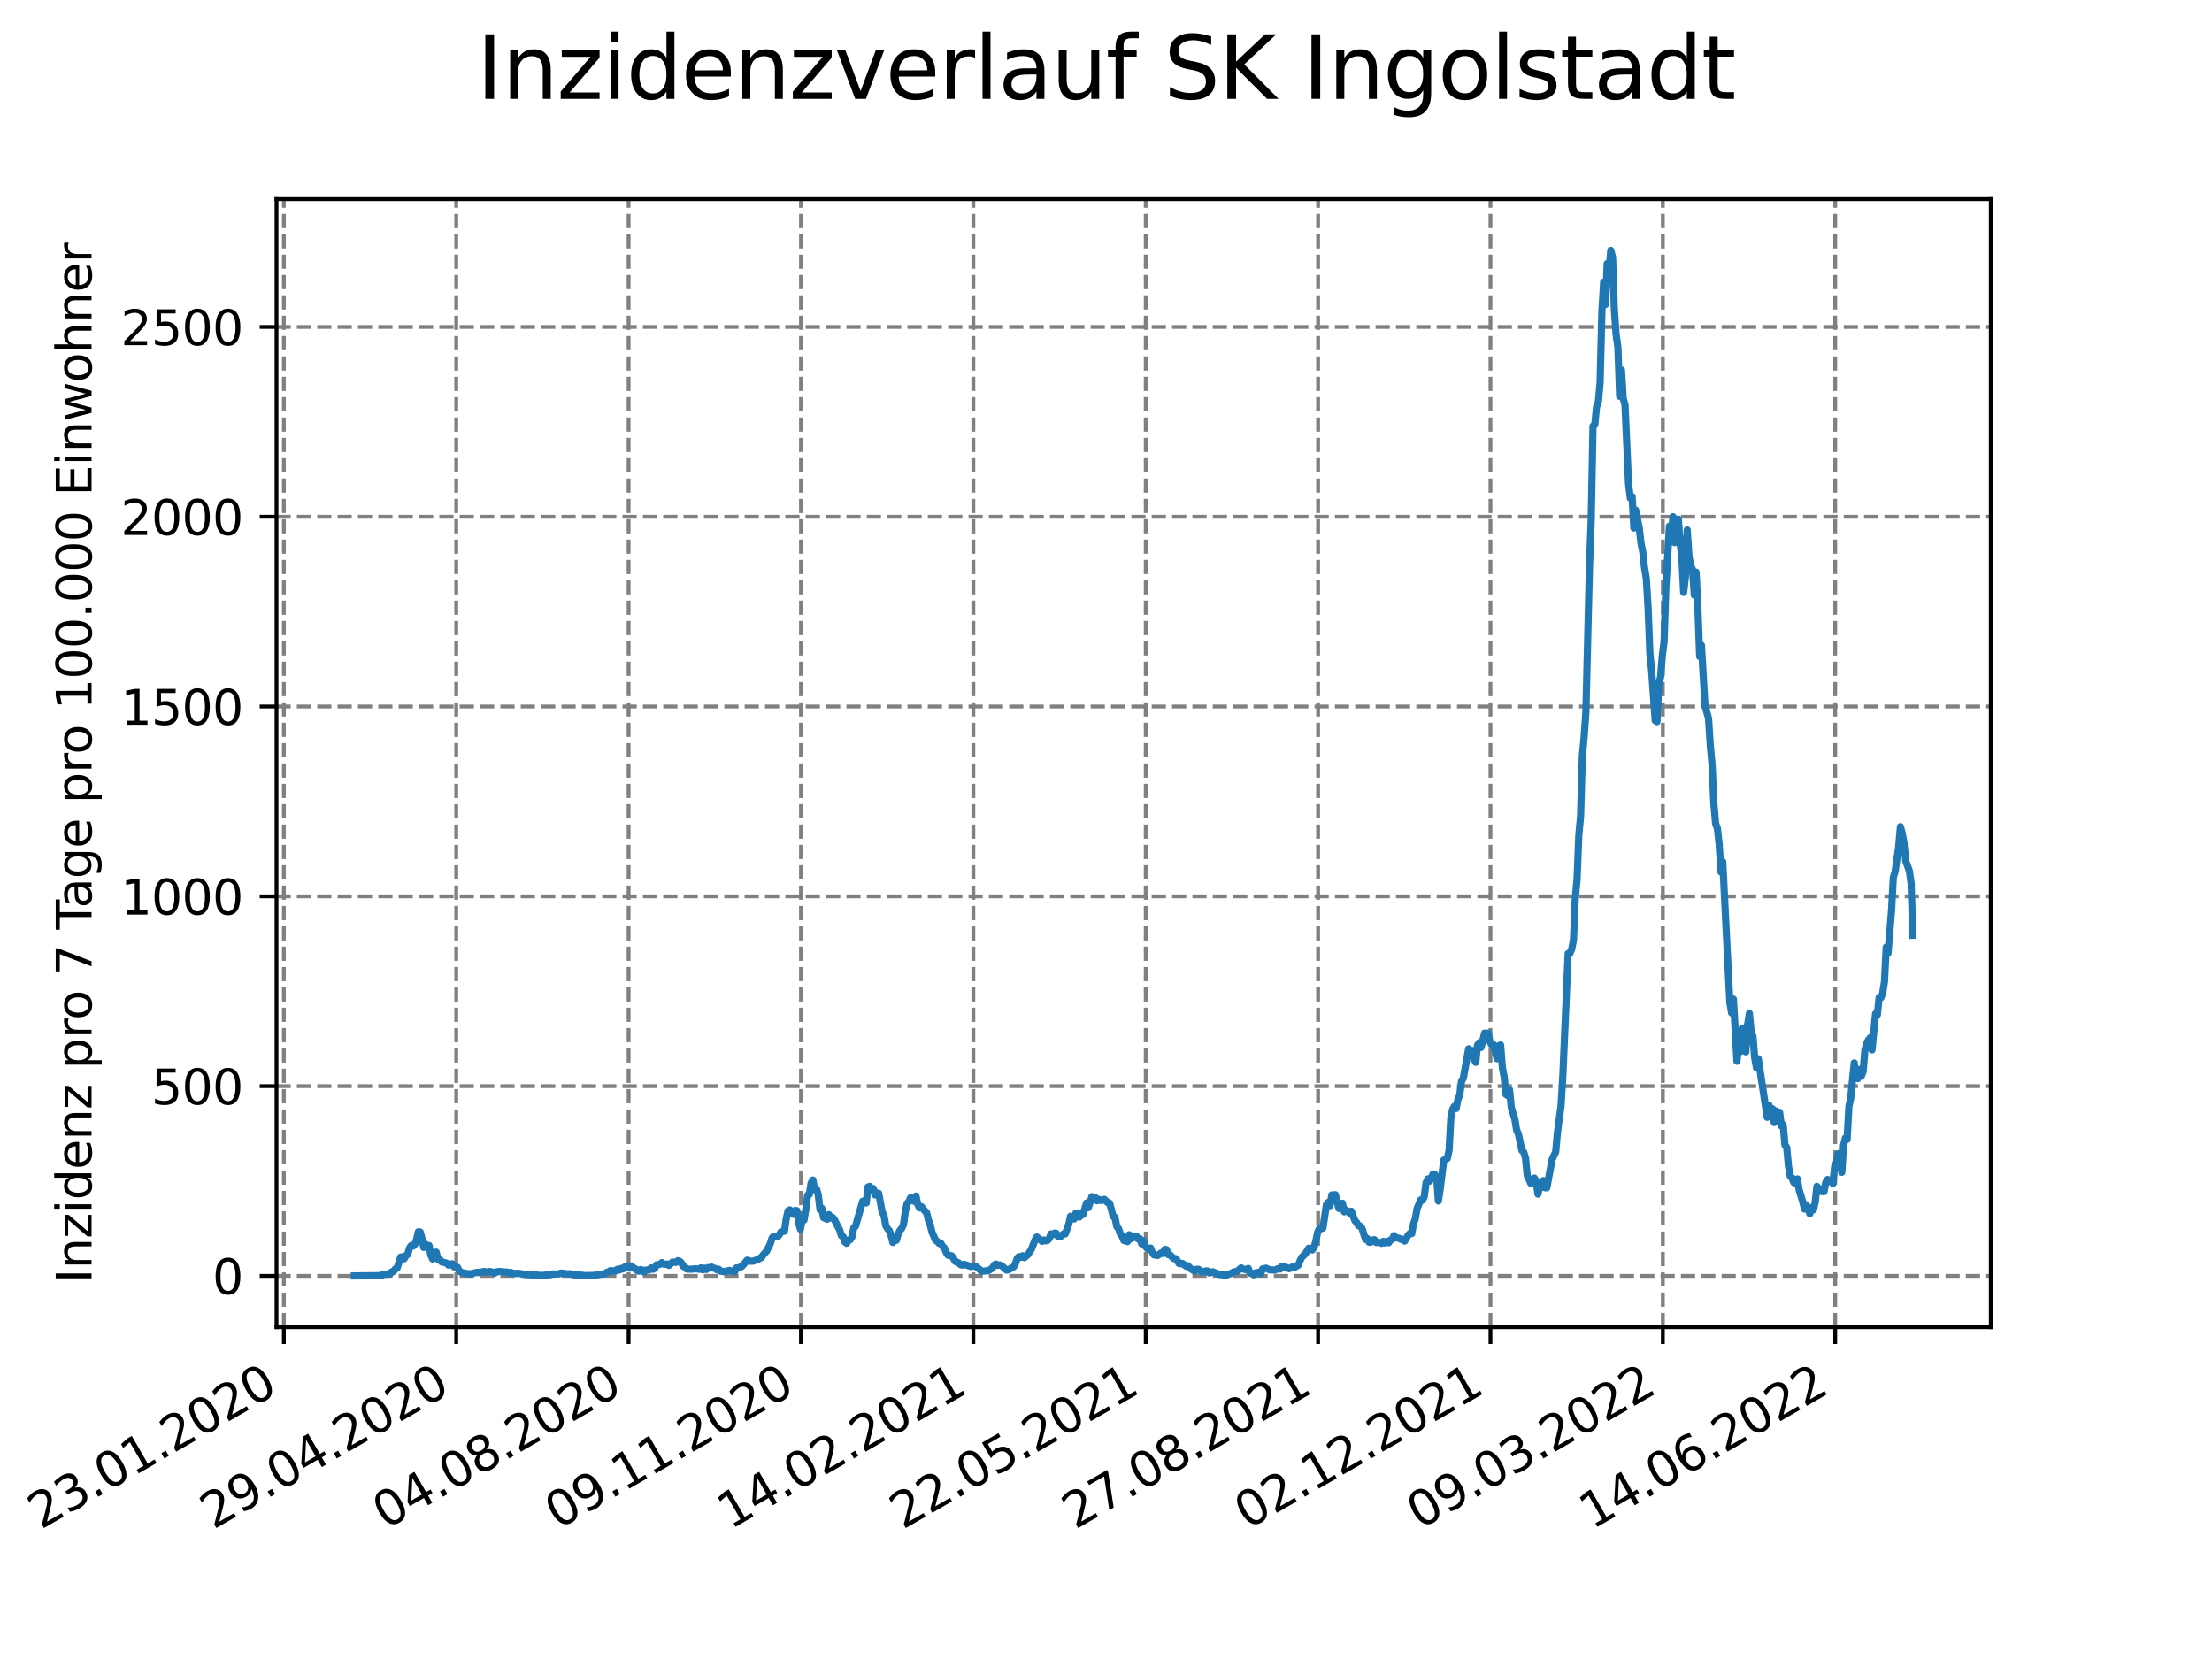 <?xml version="1.0" encoding="utf-8" standalone="no"?>
<!DOCTYPE svg PUBLIC "-//W3C//DTD SVG 1.1//EN"
  "http://www.w3.org/Graphics/SVG/1.1/DTD/svg11.dtd">
<svg xmlns:xlink="http://www.w3.org/1999/xlink" width="460.8pt" height="345.6pt" viewBox="0 0 460.8 345.6" xmlns="http://www.w3.org/2000/svg" version="1.1">
 <defs>
  <style type="text/css">*{stroke-linejoin: round; stroke-linecap: butt}</style>
 </defs>
 <g id="figure_1">
  <g id="patch_1">
   <path d="M 0 345.6 
L 460.8 345.6 
L 460.8 0 
L 0 0 
z
" style="fill: #ffffff"/>
  </g>
  <g id="axes_1">
   <g id="patch_2">
    <path d="M 57.6 276.48 
L 414.72 276.48 
L 414.72 41.472 
L 57.6 41.472 
z
" style="fill: #ffffff"/>
   </g>
   <g id="matplotlib.axis_1">
    <g id="xtick_1">
     <g id="line2d_1">
      <path d="M 59.133 276.48 
L 59.133 41.472 
" clip-path="url(#pea23ebb1ba)" style="fill: none; stroke-dasharray: 2.96,1.28; stroke-dashoffset: 0; stroke: #808080; stroke-width: 0.8"/>
     </g>
     <g id="line2d_2">
      <defs>
       <path id="mb7aafb7be6" d="M 0 0 
L 0 3.5 
" style="stroke: #000000; stroke-width: 0.8"/>
      </defs>
      <g>
       <use xlink:href="#mb7aafb7be6" x="59.133" y="276.48" style="stroke: #000000; stroke-width: 0.8"/>
      </g>
     </g>
     <g id="text_1">
      <!-- 23.01.2020 -->
      <g transform="translate(8.508 318.689)rotate(-30)scale(0.1 -0.1)">
       <defs>
        <path id="DejaVuSans-32" d="M 1228 531 
L 3431 531 
L 3431 0 
L 469 0 
L 469 531 
Q 828 903 1448 1529 
Q 2069 2156 2228 2338 
Q 2531 2678 2651 2914 
Q 2772 3150 2772 3378 
Q 2772 3750 2511 3984 
Q 2250 4219 1831 4219 
Q 1534 4219 1204 4116 
Q 875 4013 500 3803 
L 500 4441 
Q 881 4594 1212 4672 
Q 1544 4750 1819 4750 
Q 2544 4750 2975 4387 
Q 3406 4025 3406 3419 
Q 3406 3131 3298 2873 
Q 3191 2616 2906 2266 
Q 2828 2175 2409 1742 
Q 1991 1309 1228 531 
z
" transform="scale(0.016)"/>
        <path id="DejaVuSans-33" d="M 2597 2516 
Q 3050 2419 3304 2112 
Q 3559 1806 3559 1356 
Q 3559 666 3084 287 
Q 2609 -91 1734 -91 
Q 1441 -91 1130 -33 
Q 819 25 488 141 
L 488 750 
Q 750 597 1062 519 
Q 1375 441 1716 441 
Q 2309 441 2620 675 
Q 2931 909 2931 1356 
Q 2931 1769 2642 2001 
Q 2353 2234 1838 2234 
L 1294 2234 
L 1294 2753 
L 1863 2753 
Q 2328 2753 2575 2939 
Q 2822 3125 2822 3475 
Q 2822 3834 2567 4026 
Q 2313 4219 1838 4219 
Q 1578 4219 1281 4162 
Q 984 4106 628 3988 
L 628 4550 
Q 988 4650 1302 4700 
Q 1616 4750 1894 4750 
Q 2613 4750 3031 4423 
Q 3450 4097 3450 3541 
Q 3450 3153 3228 2886 
Q 3006 2619 2597 2516 
z
" transform="scale(0.016)"/>
        <path id="DejaVuSans-2e" d="M 684 794 
L 1344 794 
L 1344 0 
L 684 0 
L 684 794 
z
" transform="scale(0.016)"/>
        <path id="DejaVuSans-30" d="M 2034 4250 
Q 1547 4250 1301 3770 
Q 1056 3291 1056 2328 
Q 1056 1369 1301 889 
Q 1547 409 2034 409 
Q 2525 409 2770 889 
Q 3016 1369 3016 2328 
Q 3016 3291 2770 3770 
Q 2525 4250 2034 4250 
z
M 2034 4750 
Q 2819 4750 3233 4129 
Q 3647 3509 3647 2328 
Q 3647 1150 3233 529 
Q 2819 -91 2034 -91 
Q 1250 -91 836 529 
Q 422 1150 422 2328 
Q 422 3509 836 4129 
Q 1250 4750 2034 4750 
z
" transform="scale(0.016)"/>
        <path id="DejaVuSans-31" d="M 794 531 
L 1825 531 
L 1825 4091 
L 703 3866 
L 703 4441 
L 1819 4666 
L 2450 4666 
L 2450 531 
L 3481 531 
L 3481 0 
L 794 0 
L 794 531 
z
" transform="scale(0.016)"/>
       </defs>
       <use xlink:href="#DejaVuSans-32"/>
       <use xlink:href="#DejaVuSans-33" x="63.623"/>
       <use xlink:href="#DejaVuSans-2e" x="127.246"/>
       <use xlink:href="#DejaVuSans-30" x="159.033"/>
       <use xlink:href="#DejaVuSans-31" x="222.656"/>
       <use xlink:href="#DejaVuSans-2e" x="286.279"/>
       <use xlink:href="#DejaVuSans-32" x="318.066"/>
       <use xlink:href="#DejaVuSans-30" x="381.689"/>
       <use xlink:href="#DejaVuSans-32" x="445.312"/>
       <use xlink:href="#DejaVuSans-30" x="508.936"/>
      </g>
     </g>
    </g>
    <g id="xtick_2">
     <g id="line2d_3">
      <path d="M 95.041 276.48 
L 95.041 41.472 
" clip-path="url(#pea23ebb1ba)" style="fill: none; stroke-dasharray: 2.96,1.28; stroke-dashoffset: 0; stroke: #808080; stroke-width: 0.8"/>
     </g>
     <g id="line2d_4">
      <g>
       <use xlink:href="#mb7aafb7be6" x="95.041" y="276.48" style="stroke: #000000; stroke-width: 0.8"/>
      </g>
     </g>
     <g id="text_2">
      <!-- 29.04.2020 -->
      <g transform="translate(44.416 318.689)rotate(-30)scale(0.1 -0.1)">
       <defs>
        <path id="DejaVuSans-39" d="M 703 97 
L 703 672 
Q 941 559 1184 500 
Q 1428 441 1663 441 
Q 2288 441 2617 861 
Q 2947 1281 2994 2138 
Q 2813 1869 2534 1725 
Q 2256 1581 1919 1581 
Q 1219 1581 811 2004 
Q 403 2428 403 3163 
Q 403 3881 828 4315 
Q 1253 4750 1959 4750 
Q 2769 4750 3195 4129 
Q 3622 3509 3622 2328 
Q 3622 1225 3098 567 
Q 2575 -91 1691 -91 
Q 1453 -91 1209 -44 
Q 966 3 703 97 
z
M 1959 2075 
Q 2384 2075 2632 2365 
Q 2881 2656 2881 3163 
Q 2881 3666 2632 3958 
Q 2384 4250 1959 4250 
Q 1534 4250 1286 3958 
Q 1038 3666 1038 3163 
Q 1038 2656 1286 2365 
Q 1534 2075 1959 2075 
z
" transform="scale(0.016)"/>
        <path id="DejaVuSans-34" d="M 2419 4116 
L 825 1625 
L 2419 1625 
L 2419 4116 
z
M 2253 4666 
L 3047 4666 
L 3047 1625 
L 3713 1625 
L 3713 1100 
L 3047 1100 
L 3047 0 
L 2419 0 
L 2419 1100 
L 313 1100 
L 313 1709 
L 2253 4666 
z
" transform="scale(0.016)"/>
       </defs>
       <use xlink:href="#DejaVuSans-32"/>
       <use xlink:href="#DejaVuSans-39" x="63.623"/>
       <use xlink:href="#DejaVuSans-2e" x="127.246"/>
       <use xlink:href="#DejaVuSans-30" x="159.033"/>
       <use xlink:href="#DejaVuSans-34" x="222.656"/>
       <use xlink:href="#DejaVuSans-2e" x="286.279"/>
       <use xlink:href="#DejaVuSans-32" x="318.066"/>
       <use xlink:href="#DejaVuSans-30" x="381.689"/>
       <use xlink:href="#DejaVuSans-32" x="445.312"/>
       <use xlink:href="#DejaVuSans-30" x="508.936"/>
      </g>
     </g>
    </g>
    <g id="xtick_3">
     <g id="line2d_5">
      <path d="M 130.95 276.48 
L 130.95 41.472 
" clip-path="url(#pea23ebb1ba)" style="fill: none; stroke-dasharray: 2.96,1.28; stroke-dashoffset: 0; stroke: #808080; stroke-width: 0.8"/>
     </g>
     <g id="line2d_6">
      <g>
       <use xlink:href="#mb7aafb7be6" x="130.95" y="276.48" style="stroke: #000000; stroke-width: 0.8"/>
      </g>
     </g>
     <g id="text_3">
      <!-- 04.08.2020 -->
      <g transform="translate(80.324 318.689)rotate(-30)scale(0.1 -0.1)">
       <defs>
        <path id="DejaVuSans-38" d="M 2034 2216 
Q 1584 2216 1326 1975 
Q 1069 1734 1069 1313 
Q 1069 891 1326 650 
Q 1584 409 2034 409 
Q 2484 409 2743 651 
Q 3003 894 3003 1313 
Q 3003 1734 2745 1975 
Q 2488 2216 2034 2216 
z
M 1403 2484 
Q 997 2584 770 2862 
Q 544 3141 544 3541 
Q 544 4100 942 4425 
Q 1341 4750 2034 4750 
Q 2731 4750 3128 4425 
Q 3525 4100 3525 3541 
Q 3525 3141 3298 2862 
Q 3072 2584 2669 2484 
Q 3125 2378 3379 2068 
Q 3634 1759 3634 1313 
Q 3634 634 3220 271 
Q 2806 -91 2034 -91 
Q 1263 -91 848 271 
Q 434 634 434 1313 
Q 434 1759 690 2068 
Q 947 2378 1403 2484 
z
M 1172 3481 
Q 1172 3119 1398 2916 
Q 1625 2713 2034 2713 
Q 2441 2713 2670 2916 
Q 2900 3119 2900 3481 
Q 2900 3844 2670 4047 
Q 2441 4250 2034 4250 
Q 1625 4250 1398 4047 
Q 1172 3844 1172 3481 
z
" transform="scale(0.016)"/>
       </defs>
       <use xlink:href="#DejaVuSans-30"/>
       <use xlink:href="#DejaVuSans-34" x="63.623"/>
       <use xlink:href="#DejaVuSans-2e" x="127.246"/>
       <use xlink:href="#DejaVuSans-30" x="159.033"/>
       <use xlink:href="#DejaVuSans-38" x="222.656"/>
       <use xlink:href="#DejaVuSans-2e" x="286.279"/>
       <use xlink:href="#DejaVuSans-32" x="318.066"/>
       <use xlink:href="#DejaVuSans-30" x="381.689"/>
       <use xlink:href="#DejaVuSans-32" x="445.312"/>
       <use xlink:href="#DejaVuSans-30" x="508.936"/>
      </g>
     </g>
    </g>
    <g id="xtick_4">
     <g id="line2d_7">
      <path d="M 166.858 276.48 
L 166.858 41.472 
" clip-path="url(#pea23ebb1ba)" style="fill: none; stroke-dasharray: 2.96,1.28; stroke-dashoffset: 0; stroke: #808080; stroke-width: 0.8"/>
     </g>
     <g id="line2d_8">
      <g>
       <use xlink:href="#mb7aafb7be6" x="166.858" y="276.48" style="stroke: #000000; stroke-width: 0.8"/>
      </g>
     </g>
     <g id="text_4">
      <!-- 09.11.2020 -->
      <g transform="translate(116.233 318.689)rotate(-30)scale(0.1 -0.1)">
       <use xlink:href="#DejaVuSans-30"/>
       <use xlink:href="#DejaVuSans-39" x="63.623"/>
       <use xlink:href="#DejaVuSans-2e" x="127.246"/>
       <use xlink:href="#DejaVuSans-31" x="159.033"/>
       <use xlink:href="#DejaVuSans-31" x="222.656"/>
       <use xlink:href="#DejaVuSans-2e" x="286.279"/>
       <use xlink:href="#DejaVuSans-32" x="318.066"/>
       <use xlink:href="#DejaVuSans-30" x="381.689"/>
       <use xlink:href="#DejaVuSans-32" x="445.312"/>
       <use xlink:href="#DejaVuSans-30" x="508.936"/>
      </g>
     </g>
    </g>
    <g id="xtick_5">
     <g id="line2d_9">
      <path d="M 202.766 276.48 
L 202.766 41.472 
" clip-path="url(#pea23ebb1ba)" style="fill: none; stroke-dasharray: 2.96,1.28; stroke-dashoffset: 0; stroke: #808080; stroke-width: 0.8"/>
     </g>
     <g id="line2d_10">
      <g>
       <use xlink:href="#mb7aafb7be6" x="202.766" y="276.48" style="stroke: #000000; stroke-width: 0.8"/>
      </g>
     </g>
     <g id="text_5">
      <!-- 14.02.2021 -->
      <g transform="translate(152.141 318.689)rotate(-30)scale(0.1 -0.1)">
       <use xlink:href="#DejaVuSans-31"/>
       <use xlink:href="#DejaVuSans-34" x="63.623"/>
       <use xlink:href="#DejaVuSans-2e" x="127.246"/>
       <use xlink:href="#DejaVuSans-30" x="159.033"/>
       <use xlink:href="#DejaVuSans-32" x="222.656"/>
       <use xlink:href="#DejaVuSans-2e" x="286.279"/>
       <use xlink:href="#DejaVuSans-32" x="318.066"/>
       <use xlink:href="#DejaVuSans-30" x="381.689"/>
       <use xlink:href="#DejaVuSans-32" x="445.312"/>
       <use xlink:href="#DejaVuSans-31" x="508.936"/>
      </g>
     </g>
    </g>
    <g id="xtick_6">
     <g id="line2d_11">
      <path d="M 238.674 276.48 
L 238.674 41.472 
" clip-path="url(#pea23ebb1ba)" style="fill: none; stroke-dasharray: 2.96,1.28; stroke-dashoffset: 0; stroke: #808080; stroke-width: 0.8"/>
     </g>
     <g id="line2d_12">
      <g>
       <use xlink:href="#mb7aafb7be6" x="238.674" y="276.48" style="stroke: #000000; stroke-width: 0.8"/>
      </g>
     </g>
     <g id="text_6">
      <!-- 22.05.2021 -->
      <g transform="translate(188.049 318.689)rotate(-30)scale(0.1 -0.1)">
       <defs>
        <path id="DejaVuSans-35" d="M 691 4666 
L 3169 4666 
L 3169 4134 
L 1269 4134 
L 1269 2991 
Q 1406 3038 1543 3061 
Q 1681 3084 1819 3084 
Q 2600 3084 3056 2656 
Q 3513 2228 3513 1497 
Q 3513 744 3044 326 
Q 2575 -91 1722 -91 
Q 1428 -91 1123 -41 
Q 819 9 494 109 
L 494 744 
Q 775 591 1075 516 
Q 1375 441 1709 441 
Q 2250 441 2565 725 
Q 2881 1009 2881 1497 
Q 2881 1984 2565 2268 
Q 2250 2553 1709 2553 
Q 1456 2553 1204 2497 
Q 953 2441 691 2322 
L 691 4666 
z
" transform="scale(0.016)"/>
       </defs>
       <use xlink:href="#DejaVuSans-32"/>
       <use xlink:href="#DejaVuSans-32" x="63.623"/>
       <use xlink:href="#DejaVuSans-2e" x="127.246"/>
       <use xlink:href="#DejaVuSans-30" x="159.033"/>
       <use xlink:href="#DejaVuSans-35" x="222.656"/>
       <use xlink:href="#DejaVuSans-2e" x="286.279"/>
       <use xlink:href="#DejaVuSans-32" x="318.066"/>
       <use xlink:href="#DejaVuSans-30" x="381.689"/>
       <use xlink:href="#DejaVuSans-32" x="445.312"/>
       <use xlink:href="#DejaVuSans-31" x="508.936"/>
      </g>
     </g>
    </g>
    <g id="xtick_7">
     <g id="line2d_13">
      <path d="M 274.582 276.48 
L 274.582 41.472 
" clip-path="url(#pea23ebb1ba)" style="fill: none; stroke-dasharray: 2.96,1.28; stroke-dashoffset: 0; stroke: #808080; stroke-width: 0.8"/>
     </g>
     <g id="line2d_14">
      <g>
       <use xlink:href="#mb7aafb7be6" x="274.582" y="276.48" style="stroke: #000000; stroke-width: 0.8"/>
      </g>
     </g>
     <g id="text_7">
      <!-- 27.08.2021 -->
      <g transform="translate(223.957 318.689)rotate(-30)scale(0.1 -0.1)">
       <defs>
        <path id="DejaVuSans-37" d="M 525 4666 
L 3525 4666 
L 3525 4397 
L 1831 0 
L 1172 0 
L 2766 4134 
L 525 4134 
L 525 4666 
z
" transform="scale(0.016)"/>
       </defs>
       <use xlink:href="#DejaVuSans-32"/>
       <use xlink:href="#DejaVuSans-37" x="63.623"/>
       <use xlink:href="#DejaVuSans-2e" x="127.246"/>
       <use xlink:href="#DejaVuSans-30" x="159.033"/>
       <use xlink:href="#DejaVuSans-38" x="222.656"/>
       <use xlink:href="#DejaVuSans-2e" x="286.279"/>
       <use xlink:href="#DejaVuSans-32" x="318.066"/>
       <use xlink:href="#DejaVuSans-30" x="381.689"/>
       <use xlink:href="#DejaVuSans-32" x="445.312"/>
       <use xlink:href="#DejaVuSans-31" x="508.936"/>
      </g>
     </g>
    </g>
    <g id="xtick_8">
     <g id="line2d_15">
      <path d="M 310.491 276.48 
L 310.491 41.472 
" clip-path="url(#pea23ebb1ba)" style="fill: none; stroke-dasharray: 2.96,1.28; stroke-dashoffset: 0; stroke: #808080; stroke-width: 0.8"/>
     </g>
     <g id="line2d_16">
      <g>
       <use xlink:href="#mb7aafb7be6" x="310.491" y="276.48" style="stroke: #000000; stroke-width: 0.8"/>
      </g>
     </g>
     <g id="text_8">
      <!-- 02.12.2021 -->
      <g transform="translate(259.865 318.689)rotate(-30)scale(0.1 -0.1)">
       <use xlink:href="#DejaVuSans-30"/>
       <use xlink:href="#DejaVuSans-32" x="63.623"/>
       <use xlink:href="#DejaVuSans-2e" x="127.246"/>
       <use xlink:href="#DejaVuSans-31" x="159.033"/>
       <use xlink:href="#DejaVuSans-32" x="222.656"/>
       <use xlink:href="#DejaVuSans-2e" x="286.279"/>
       <use xlink:href="#DejaVuSans-32" x="318.066"/>
       <use xlink:href="#DejaVuSans-30" x="381.689"/>
       <use xlink:href="#DejaVuSans-32" x="445.312"/>
       <use xlink:href="#DejaVuSans-31" x="508.936"/>
      </g>
     </g>
    </g>
    <g id="xtick_9">
     <g id="line2d_17">
      <path d="M 346.399 276.48 
L 346.399 41.472 
" clip-path="url(#pea23ebb1ba)" style="fill: none; stroke-dasharray: 2.96,1.28; stroke-dashoffset: 0; stroke: #808080; stroke-width: 0.8"/>
     </g>
     <g id="line2d_18">
      <g>
       <use xlink:href="#mb7aafb7be6" x="346.399" y="276.48" style="stroke: #000000; stroke-width: 0.8"/>
      </g>
     </g>
     <g id="text_9">
      <!-- 09.03.2022 -->
      <g transform="translate(295.774 318.689)rotate(-30)scale(0.1 -0.1)">
       <use xlink:href="#DejaVuSans-30"/>
       <use xlink:href="#DejaVuSans-39" x="63.623"/>
       <use xlink:href="#DejaVuSans-2e" x="127.246"/>
       <use xlink:href="#DejaVuSans-30" x="159.033"/>
       <use xlink:href="#DejaVuSans-33" x="222.656"/>
       <use xlink:href="#DejaVuSans-2e" x="286.279"/>
       <use xlink:href="#DejaVuSans-32" x="318.066"/>
       <use xlink:href="#DejaVuSans-30" x="381.689"/>
       <use xlink:href="#DejaVuSans-32" x="445.312"/>
       <use xlink:href="#DejaVuSans-32" x="508.936"/>
      </g>
     </g>
    </g>
    <g id="xtick_10">
     <g id="line2d_19">
      <path d="M 382.307 276.48 
L 382.307 41.472 
" clip-path="url(#pea23ebb1ba)" style="fill: none; stroke-dasharray: 2.96,1.28; stroke-dashoffset: 0; stroke: #808080; stroke-width: 0.8"/>
     </g>
     <g id="line2d_20">
      <g>
       <use xlink:href="#mb7aafb7be6" x="382.307" y="276.48" style="stroke: #000000; stroke-width: 0.8"/>
      </g>
     </g>
     <g id="text_10">
      <!-- 14.06.2022 -->
      <g transform="translate(331.682 318.689)rotate(-30)scale(0.1 -0.1)">
       <defs>
        <path id="DejaVuSans-36" d="M 2113 2584 
Q 1688 2584 1439 2293 
Q 1191 2003 1191 1497 
Q 1191 994 1439 701 
Q 1688 409 2113 409 
Q 2538 409 2786 701 
Q 3034 994 3034 1497 
Q 3034 2003 2786 2293 
Q 2538 2584 2113 2584 
z
M 3366 4563 
L 3366 3988 
Q 3128 4100 2886 4159 
Q 2644 4219 2406 4219 
Q 1781 4219 1451 3797 
Q 1122 3375 1075 2522 
Q 1259 2794 1537 2939 
Q 1816 3084 2150 3084 
Q 2853 3084 3261 2657 
Q 3669 2231 3669 1497 
Q 3669 778 3244 343 
Q 2819 -91 2113 -91 
Q 1303 -91 875 529 
Q 447 1150 447 2328 
Q 447 3434 972 4092 
Q 1497 4750 2381 4750 
Q 2619 4750 2861 4703 
Q 3103 4656 3366 4563 
z
" transform="scale(0.016)"/>
       </defs>
       <use xlink:href="#DejaVuSans-31"/>
       <use xlink:href="#DejaVuSans-34" x="63.623"/>
       <use xlink:href="#DejaVuSans-2e" x="127.246"/>
       <use xlink:href="#DejaVuSans-30" x="159.033"/>
       <use xlink:href="#DejaVuSans-36" x="222.656"/>
       <use xlink:href="#DejaVuSans-2e" x="286.279"/>
       <use xlink:href="#DejaVuSans-32" x="318.066"/>
       <use xlink:href="#DejaVuSans-30" x="381.689"/>
       <use xlink:href="#DejaVuSans-32" x="445.312"/>
       <use xlink:href="#DejaVuSans-32" x="508.936"/>
      </g>
     </g>
    </g>
   </g>
   <g id="matplotlib.axis_2">
    <g id="ytick_1">
     <g id="line2d_21">
      <path d="M 57.6 265.798 
L 414.72 265.798 
" clip-path="url(#pea23ebb1ba)" style="fill: none; stroke-dasharray: 2.96,1.28; stroke-dashoffset: 0; stroke: #808080; stroke-width: 0.8"/>
     </g>
     <g id="line2d_22">
      <defs>
       <path id="m5eadfbd9ec" d="M 0 0 
L -3.5 0 
" style="stroke: #000000; stroke-width: 0.8"/>
      </defs>
      <g>
       <use xlink:href="#m5eadfbd9ec" x="57.6" y="265.798" style="stroke: #000000; stroke-width: 0.8"/>
      </g>
     </g>
     <g id="text_11">
      <!-- 0 -->
      <g transform="translate(44.237 269.597)scale(0.1 -0.1)">
       <use xlink:href="#DejaVuSans-30"/>
      </g>
     </g>
    </g>
    <g id="ytick_2">
     <g id="line2d_23">
      <path d="M 57.6 226.26 
L 414.72 226.26 
" clip-path="url(#pea23ebb1ba)" style="fill: none; stroke-dasharray: 2.96,1.28; stroke-dashoffset: 0; stroke: #808080; stroke-width: 0.8"/>
     </g>
     <g id="line2d_24">
      <g>
       <use xlink:href="#m5eadfbd9ec" x="57.6" y="226.26" style="stroke: #000000; stroke-width: 0.8"/>
      </g>
     </g>
     <g id="text_12">
      <!-- 500 -->
      <g transform="translate(31.512 230.059)scale(0.1 -0.1)">
       <use xlink:href="#DejaVuSans-35"/>
       <use xlink:href="#DejaVuSans-30" x="63.623"/>
       <use xlink:href="#DejaVuSans-30" x="127.246"/>
      </g>
     </g>
    </g>
    <g id="ytick_3">
     <g id="line2d_25">
      <path d="M 57.6 186.722 
L 414.72 186.722 
" clip-path="url(#pea23ebb1ba)" style="fill: none; stroke-dasharray: 2.96,1.28; stroke-dashoffset: 0; stroke: #808080; stroke-width: 0.8"/>
     </g>
     <g id="line2d_26">
      <g>
       <use xlink:href="#m5eadfbd9ec" x="57.6" y="186.722" style="stroke: #000000; stroke-width: 0.8"/>
      </g>
     </g>
     <g id="text_13">
      <!-- 1000 -->
      <g transform="translate(25.15 190.521)scale(0.1 -0.1)">
       <use xlink:href="#DejaVuSans-31"/>
       <use xlink:href="#DejaVuSans-30" x="63.623"/>
       <use xlink:href="#DejaVuSans-30" x="127.246"/>
       <use xlink:href="#DejaVuSans-30" x="190.869"/>
      </g>
     </g>
    </g>
    <g id="ytick_4">
     <g id="line2d_27">
      <path d="M 57.6 147.184 
L 414.72 147.184 
" clip-path="url(#pea23ebb1ba)" style="fill: none; stroke-dasharray: 2.96,1.28; stroke-dashoffset: 0; stroke: #808080; stroke-width: 0.8"/>
     </g>
     <g id="line2d_28">
      <g>
       <use xlink:href="#m5eadfbd9ec" x="57.6" y="147.184" style="stroke: #000000; stroke-width: 0.8"/>
      </g>
     </g>
     <g id="text_14">
      <!-- 1500 -->
      <g transform="translate(25.15 150.983)scale(0.1 -0.1)">
       <use xlink:href="#DejaVuSans-31"/>
       <use xlink:href="#DejaVuSans-35" x="63.623"/>
       <use xlink:href="#DejaVuSans-30" x="127.246"/>
       <use xlink:href="#DejaVuSans-30" x="190.869"/>
      </g>
     </g>
    </g>
    <g id="ytick_5">
     <g id="line2d_29">
      <path d="M 57.6 107.646 
L 414.72 107.646 
" clip-path="url(#pea23ebb1ba)" style="fill: none; stroke-dasharray: 2.96,1.28; stroke-dashoffset: 0; stroke: #808080; stroke-width: 0.8"/>
     </g>
     <g id="line2d_30">
      <g>
       <use xlink:href="#m5eadfbd9ec" x="57.6" y="107.646" style="stroke: #000000; stroke-width: 0.8"/>
      </g>
     </g>
     <g id="text_15">
      <!-- 2000 -->
      <g transform="translate(25.15 111.445)scale(0.1 -0.1)">
       <use xlink:href="#DejaVuSans-32"/>
       <use xlink:href="#DejaVuSans-30" x="63.623"/>
       <use xlink:href="#DejaVuSans-30" x="127.246"/>
       <use xlink:href="#DejaVuSans-30" x="190.869"/>
      </g>
     </g>
    </g>
    <g id="ytick_6">
     <g id="line2d_31">
      <path d="M 57.6 68.108 
L 414.72 68.108 
" clip-path="url(#pea23ebb1ba)" style="fill: none; stroke-dasharray: 2.96,1.28; stroke-dashoffset: 0; stroke: #808080; stroke-width: 0.8"/>
     </g>
     <g id="line2d_32">
      <g>
       <use xlink:href="#m5eadfbd9ec" x="57.6" y="68.108" style="stroke: #000000; stroke-width: 0.8"/>
      </g>
     </g>
     <g id="text_16">
      <!-- 2500 -->
      <g transform="translate(25.15 71.908)scale(0.1 -0.1)">
       <use xlink:href="#DejaVuSans-32"/>
       <use xlink:href="#DejaVuSans-35" x="63.623"/>
       <use xlink:href="#DejaVuSans-30" x="127.246"/>
       <use xlink:href="#DejaVuSans-30" x="190.869"/>
      </g>
     </g>
    </g>
    <g id="text_17">
     <!-- Inzidenz pro 7 Tage pro 100.000 Einwohner -->
     <g transform="translate(19.07 267.301)rotate(-90)scale(0.1 -0.1)">
      <defs>
       <path id="DejaVuSans-49" d="M 628 4666 
L 1259 4666 
L 1259 0 
L 628 0 
L 628 4666 
z
" transform="scale(0.016)"/>
       <path id="DejaVuSans-6e" d="M 3513 2113 
L 3513 0 
L 2938 0 
L 2938 2094 
Q 2938 2591 2744 2837 
Q 2550 3084 2163 3084 
Q 1697 3084 1428 2787 
Q 1159 2491 1159 1978 
L 1159 0 
L 581 0 
L 581 3500 
L 1159 3500 
L 1159 2956 
Q 1366 3272 1645 3428 
Q 1925 3584 2291 3584 
Q 2894 3584 3203 3211 
Q 3513 2838 3513 2113 
z
" transform="scale(0.016)"/>
       <path id="DejaVuSans-7a" d="M 353 3500 
L 3084 3500 
L 3084 2975 
L 922 459 
L 3084 459 
L 3084 0 
L 275 0 
L 275 525 
L 2438 3041 
L 353 3041 
L 353 3500 
z
" transform="scale(0.016)"/>
       <path id="DejaVuSans-69" d="M 603 3500 
L 1178 3500 
L 1178 0 
L 603 0 
L 603 3500 
z
M 603 4863 
L 1178 4863 
L 1178 4134 
L 603 4134 
L 603 4863 
z
" transform="scale(0.016)"/>
       <path id="DejaVuSans-64" d="M 2906 2969 
L 2906 4863 
L 3481 4863 
L 3481 0 
L 2906 0 
L 2906 525 
Q 2725 213 2448 61 
Q 2172 -91 1784 -91 
Q 1150 -91 751 415 
Q 353 922 353 1747 
Q 353 2572 751 3078 
Q 1150 3584 1784 3584 
Q 2172 3584 2448 3432 
Q 2725 3281 2906 2969 
z
M 947 1747 
Q 947 1113 1208 752 
Q 1469 391 1925 391 
Q 2381 391 2643 752 
Q 2906 1113 2906 1747 
Q 2906 2381 2643 2742 
Q 2381 3103 1925 3103 
Q 1469 3103 1208 2742 
Q 947 2381 947 1747 
z
" transform="scale(0.016)"/>
       <path id="DejaVuSans-65" d="M 3597 1894 
L 3597 1613 
L 953 1613 
Q 991 1019 1311 708 
Q 1631 397 2203 397 
Q 2534 397 2845 478 
Q 3156 559 3463 722 
L 3463 178 
Q 3153 47 2828 -22 
Q 2503 -91 2169 -91 
Q 1331 -91 842 396 
Q 353 884 353 1716 
Q 353 2575 817 3079 
Q 1281 3584 2069 3584 
Q 2775 3584 3186 3129 
Q 3597 2675 3597 1894 
z
M 3022 2063 
Q 3016 2534 2758 2815 
Q 2500 3097 2075 3097 
Q 1594 3097 1305 2825 
Q 1016 2553 972 2059 
L 3022 2063 
z
" transform="scale(0.016)"/>
       <path id="DejaVuSans-20" transform="scale(0.016)"/>
       <path id="DejaVuSans-70" d="M 1159 525 
L 1159 -1331 
L 581 -1331 
L 581 3500 
L 1159 3500 
L 1159 2969 
Q 1341 3281 1617 3432 
Q 1894 3584 2278 3584 
Q 2916 3584 3314 3078 
Q 3713 2572 3713 1747 
Q 3713 922 3314 415 
Q 2916 -91 2278 -91 
Q 1894 -91 1617 61 
Q 1341 213 1159 525 
z
M 3116 1747 
Q 3116 2381 2855 2742 
Q 2594 3103 2138 3103 
Q 1681 3103 1420 2742 
Q 1159 2381 1159 1747 
Q 1159 1113 1420 752 
Q 1681 391 2138 391 
Q 2594 391 2855 752 
Q 3116 1113 3116 1747 
z
" transform="scale(0.016)"/>
       <path id="DejaVuSans-72" d="M 2631 2963 
Q 2534 3019 2420 3045 
Q 2306 3072 2169 3072 
Q 1681 3072 1420 2755 
Q 1159 2438 1159 1844 
L 1159 0 
L 581 0 
L 581 3500 
L 1159 3500 
L 1159 2956 
Q 1341 3275 1631 3429 
Q 1922 3584 2338 3584 
Q 2397 3584 2469 3576 
Q 2541 3569 2628 3553 
L 2631 2963 
z
" transform="scale(0.016)"/>
       <path id="DejaVuSans-6f" d="M 1959 3097 
Q 1497 3097 1228 2736 
Q 959 2375 959 1747 
Q 959 1119 1226 758 
Q 1494 397 1959 397 
Q 2419 397 2687 759 
Q 2956 1122 2956 1747 
Q 2956 2369 2687 2733 
Q 2419 3097 1959 3097 
z
M 1959 3584 
Q 2709 3584 3137 3096 
Q 3566 2609 3566 1747 
Q 3566 888 3137 398 
Q 2709 -91 1959 -91 
Q 1206 -91 779 398 
Q 353 888 353 1747 
Q 353 2609 779 3096 
Q 1206 3584 1959 3584 
z
" transform="scale(0.016)"/>
       <path id="DejaVuSans-54" d="M -19 4666 
L 3928 4666 
L 3928 4134 
L 2272 4134 
L 2272 0 
L 1638 0 
L 1638 4134 
L -19 4134 
L -19 4666 
z
" transform="scale(0.016)"/>
       <path id="DejaVuSans-61" d="M 2194 1759 
Q 1497 1759 1228 1600 
Q 959 1441 959 1056 
Q 959 750 1161 570 
Q 1363 391 1709 391 
Q 2188 391 2477 730 
Q 2766 1069 2766 1631 
L 2766 1759 
L 2194 1759 
z
M 3341 1997 
L 3341 0 
L 2766 0 
L 2766 531 
Q 2569 213 2275 61 
Q 1981 -91 1556 -91 
Q 1019 -91 701 211 
Q 384 513 384 1019 
Q 384 1609 779 1909 
Q 1175 2209 1959 2209 
L 2766 2209 
L 2766 2266 
Q 2766 2663 2505 2880 
Q 2244 3097 1772 3097 
Q 1472 3097 1187 3025 
Q 903 2953 641 2809 
L 641 3341 
Q 956 3463 1253 3523 
Q 1550 3584 1831 3584 
Q 2591 3584 2966 3190 
Q 3341 2797 3341 1997 
z
" transform="scale(0.016)"/>
       <path id="DejaVuSans-67" d="M 2906 1791 
Q 2906 2416 2648 2759 
Q 2391 3103 1925 3103 
Q 1463 3103 1205 2759 
Q 947 2416 947 1791 
Q 947 1169 1205 825 
Q 1463 481 1925 481 
Q 2391 481 2648 825 
Q 2906 1169 2906 1791 
z
M 3481 434 
Q 3481 -459 3084 -895 
Q 2688 -1331 1869 -1331 
Q 1566 -1331 1297 -1286 
Q 1028 -1241 775 -1147 
L 775 -588 
Q 1028 -725 1275 -790 
Q 1522 -856 1778 -856 
Q 2344 -856 2625 -561 
Q 2906 -266 2906 331 
L 2906 616 
Q 2728 306 2450 153 
Q 2172 0 1784 0 
Q 1141 0 747 490 
Q 353 981 353 1791 
Q 353 2603 747 3093 
Q 1141 3584 1784 3584 
Q 2172 3584 2450 3431 
Q 2728 3278 2906 2969 
L 2906 3500 
L 3481 3500 
L 3481 434 
z
" transform="scale(0.016)"/>
       <path id="DejaVuSans-45" d="M 628 4666 
L 3578 4666 
L 3578 4134 
L 1259 4134 
L 1259 2753 
L 3481 2753 
L 3481 2222 
L 1259 2222 
L 1259 531 
L 3634 531 
L 3634 0 
L 628 0 
L 628 4666 
z
" transform="scale(0.016)"/>
       <path id="DejaVuSans-77" d="M 269 3500 
L 844 3500 
L 1563 769 
L 2278 3500 
L 2956 3500 
L 3675 769 
L 4391 3500 
L 4966 3500 
L 4050 0 
L 3372 0 
L 2619 2869 
L 1863 0 
L 1184 0 
L 269 3500 
z
" transform="scale(0.016)"/>
       <path id="DejaVuSans-68" d="M 3513 2113 
L 3513 0 
L 2938 0 
L 2938 2094 
Q 2938 2591 2744 2837 
Q 2550 3084 2163 3084 
Q 1697 3084 1428 2787 
Q 1159 2491 1159 1978 
L 1159 0 
L 581 0 
L 581 4863 
L 1159 4863 
L 1159 2956 
Q 1366 3272 1645 3428 
Q 1925 3584 2291 3584 
Q 2894 3584 3203 3211 
Q 3513 2838 3513 2113 
z
" transform="scale(0.016)"/>
      </defs>
      <use xlink:href="#DejaVuSans-49"/>
      <use xlink:href="#DejaVuSans-6e" x="29.492"/>
      <use xlink:href="#DejaVuSans-7a" x="92.871"/>
      <use xlink:href="#DejaVuSans-69" x="145.361"/>
      <use xlink:href="#DejaVuSans-64" x="173.145"/>
      <use xlink:href="#DejaVuSans-65" x="236.621"/>
      <use xlink:href="#DejaVuSans-6e" x="298.145"/>
      <use xlink:href="#DejaVuSans-7a" x="361.523"/>
      <use xlink:href="#DejaVuSans-20" x="414.014"/>
      <use xlink:href="#DejaVuSans-70" x="445.801"/>
      <use xlink:href="#DejaVuSans-72" x="509.277"/>
      <use xlink:href="#DejaVuSans-6f" x="548.141"/>
      <use xlink:href="#DejaVuSans-20" x="609.322"/>
      <use xlink:href="#DejaVuSans-37" x="641.109"/>
      <use xlink:href="#DejaVuSans-20" x="704.732"/>
      <use xlink:href="#DejaVuSans-54" x="736.52"/>
      <use xlink:href="#DejaVuSans-61" x="781.104"/>
      <use xlink:href="#DejaVuSans-67" x="842.383"/>
      <use xlink:href="#DejaVuSans-65" x="905.859"/>
      <use xlink:href="#DejaVuSans-20" x="967.383"/>
      <use xlink:href="#DejaVuSans-70" x="999.17"/>
      <use xlink:href="#DejaVuSans-72" x="1062.646"/>
      <use xlink:href="#DejaVuSans-6f" x="1101.51"/>
      <use xlink:href="#DejaVuSans-20" x="1162.691"/>
      <use xlink:href="#DejaVuSans-31" x="1194.479"/>
      <use xlink:href="#DejaVuSans-30" x="1258.102"/>
      <use xlink:href="#DejaVuSans-30" x="1321.725"/>
      <use xlink:href="#DejaVuSans-2e" x="1385.348"/>
      <use xlink:href="#DejaVuSans-30" x="1417.135"/>
      <use xlink:href="#DejaVuSans-30" x="1480.758"/>
      <use xlink:href="#DejaVuSans-30" x="1544.381"/>
      <use xlink:href="#DejaVuSans-20" x="1608.004"/>
      <use xlink:href="#DejaVuSans-45" x="1639.791"/>
      <use xlink:href="#DejaVuSans-69" x="1702.975"/>
      <use xlink:href="#DejaVuSans-6e" x="1730.758"/>
      <use xlink:href="#DejaVuSans-77" x="1794.137"/>
      <use xlink:href="#DejaVuSans-6f" x="1875.924"/>
      <use xlink:href="#DejaVuSans-68" x="1937.105"/>
      <use xlink:href="#DejaVuSans-6e" x="2000.484"/>
      <use xlink:href="#DejaVuSans-65" x="2063.863"/>
      <use xlink:href="#DejaVuSans-72" x="2125.387"/>
     </g>
    </g>
   </g>
   <g id="line2d_33">
    <path d="M 73.833 265.798 
L 79.386 265.74 
L 79.756 265.51 
L 80.866 265.395 
L 81.236 265.395 
L 81.607 264.934 
L 81.977 264.877 
L 82.347 264.359 
L 82.717 264.186 
L 83.458 261.884 
L 83.828 261.827 
L 84.198 262.229 
L 84.568 261.539 
L 84.938 261.309 
L 85.309 259.985 
L 85.679 259.467 
L 86.049 259.582 
L 86.419 259.237 
L 86.789 258.143 
L 87.159 256.589 
L 87.53 256.647 
L 87.9 257.97 
L 88.27 259.87 
L 88.64 259.179 
L 89.01 259.582 
L 89.381 259.467 
L 89.751 261.481 
L 90.121 262.287 
L 90.861 260.848 
L 91.232 262.345 
L 91.602 262.345 
L 91.972 262.863 
L 93.082 263.15 
L 93.453 263.553 
L 94.193 263.265 
L 94.563 263.899 
L 95.304 264.014 
L 95.674 264.819 
L 96.414 265.165 
L 97.155 265.28 
L 97.895 265.395 
L 99.376 265.05 
L 99.746 265.107 
L 100.856 264.877 
L 101.227 264.992 
L 101.967 264.877 
L 102.337 264.934 
L 103.078 265.222 
L 103.448 264.934 
L 104.188 264.877 
L 104.928 264.992 
L 105.669 264.992 
L 106.039 265.222 
L 106.409 265.05 
L 106.779 265.28 
L 108.26 265.28 
L 109.371 265.51 
L 110.481 265.568 
L 111.222 265.625 
L 111.592 265.568 
L 112.332 265.683 
L 112.702 265.74 
L 114.183 265.568 
L 114.553 265.568 
L 114.924 265.395 
L 116.404 265.395 
L 116.774 265.222 
L 117.145 265.222 
L 117.885 265.337 
L 118.255 265.395 
L 118.625 265.337 
L 118.996 265.395 
L 119.366 265.568 
L 120.847 265.625 
L 121.957 265.74 
L 123.808 265.683 
L 124.548 265.568 
L 126.029 265.337 
L 126.399 265.05 
L 126.77 264.992 
L 127.14 264.704 
L 127.88 264.762 
L 128.25 264.762 
L 128.62 264.417 
L 128.991 264.589 
L 129.361 264.244 
L 129.731 264.359 
L 130.101 263.956 
L 130.471 263.783 
L 130.842 263.899 
L 131.212 264.186 
L 131.582 263.726 
L 131.952 264.186 
L 132.322 264.301 
L 132.693 264.647 
L 133.063 264.819 
L 133.433 264.474 
L 133.803 264.589 
L 134.173 264.992 
L 134.543 264.589 
L 135.284 264.532 
L 135.654 264.129 
L 136.024 264.417 
L 136.394 264.244 
L 136.765 263.496 
L 137.505 263.381 
L 137.875 263.035 
L 138.245 263.323 
L 138.616 263.381 
L 138.986 263.323 
L 139.356 263.611 
L 140.096 262.92 
L 140.837 262.978 
L 141.207 262.632 
L 141.577 262.747 
L 141.947 263.093 
L 142.317 263.783 
L 142.688 263.956 
L 143.058 264.359 
L 143.798 264.417 
L 144.539 264.359 
L 144.909 264.301 
L 145.649 264.417 
L 146.019 264.129 
L 146.39 264.532 
L 146.76 264.186 
L 147.13 264.474 
L 147.5 264.071 
L 147.87 264.186 
L 148.24 263.956 
L 148.611 264.186 
L 148.981 264.244 
L 149.351 264.532 
L 149.721 264.417 
L 150.091 264.819 
L 150.462 264.819 
L 150.832 264.934 
L 151.942 264.647 
L 153.053 264.934 
L 153.423 264.129 
L 153.793 264.129 
L 154.534 263.841 
L 155.274 262.978 
L 155.644 262.517 
L 156.385 262.747 
L 156.755 262.747 
L 157.865 262.402 
L 158.236 262.114 
L 158.606 261.999 
L 158.976 261.424 
L 159.716 260.618 
L 160.457 259.121 
L 160.827 257.913 
L 161.197 257.51 
L 161.567 257.683 
L 161.937 257.683 
L 162.308 257.28 
L 162.678 256.647 
L 163.418 256.474 
L 163.788 253.942 
L 164.159 252.272 
L 164.529 252.042 
L 164.899 252.618 
L 165.269 252.963 
L 165.639 252.157 
L 166.009 252.215 
L 166.38 254.862 
L 166.75 256.071 
L 167.12 253.884 
L 167.49 254.172 
L 167.86 251.985 
L 168.231 248.992 
L 168.601 248.819 
L 168.971 246.459 
L 169.341 245.826 
L 169.711 247.841 
L 170.082 247.668 
L 170.452 248.877 
L 170.822 251.985 
L 171.192 251.697 
L 171.562 253.654 
L 172.303 253.999 
L 172.673 253.021 
L 173.043 253.769 
L 173.413 253.596 
L 173.783 253.999 
L 174.524 255.495 
L 174.894 256.129 
L 175.264 257.395 
L 175.634 257.625 
L 176.005 258.719 
L 176.375 259.006 
L 176.745 258.316 
L 177.115 258.258 
L 177.485 257.683 
L 177.855 255.783 
L 178.226 255.438 
L 179.706 250.258 
L 180.077 250.2 
L 180.447 250.603 
L 180.817 247.265 
L 181.187 247.15 
L 181.557 247.668 
L 181.928 247.61 
L 182.298 248.934 
L 182.668 248.531 
L 183.038 248.589 
L 183.778 252.503 
L 184.149 253.193 
L 184.519 255.323 
L 184.889 255.956 
L 185.259 256.359 
L 185.629 257.395 
L 186 258.834 
L 186.37 258.258 
L 186.74 258.373 
L 187.11 257.049 
L 187.48 256.301 
L 187.851 255.898 
L 188.221 255.093 
L 188.591 252.388 
L 188.961 250.718 
L 189.331 250.316 
L 189.701 249.51 
L 190.072 249.798 
L 190.442 250.258 
L 190.812 249.164 
L 191.182 250.891 
L 191.552 251.639 
L 191.923 251.352 
L 192.663 252.272 
L 193.033 252.618 
L 193.403 254.172 
L 193.774 255.15 
L 194.144 256.647 
L 194.884 258.373 
L 195.254 258.603 
L 195.624 259.006 
L 195.995 259.006 
L 196.365 259.639 
L 196.735 259.985 
L 197.105 260.906 
L 197.475 261.481 
L 198.216 261.596 
L 198.586 262.057 
L 198.956 262.747 
L 199.697 263.093 
L 200.067 263.438 
L 200.437 263.553 
L 200.807 263.381 
L 202.288 263.841 
L 202.658 263.726 
L 203.398 263.899 
L 204.509 264.819 
L 205.249 264.762 
L 205.62 264.762 
L 205.99 264.647 
L 206.73 264.186 
L 207.1 263.553 
L 207.47 263.323 
L 207.841 263.611 
L 208.211 263.496 
L 208.581 263.611 
L 209.692 264.589 
L 210.062 264.532 
L 211.172 263.899 
L 211.543 263.208 
L 211.913 262.114 
L 212.283 261.769 
L 212.653 261.942 
L 213.023 261.596 
L 213.393 261.999 
L 214.134 261.366 
L 214.874 260.215 
L 215.615 258.316 
L 215.985 257.683 
L 217.095 258.603 
L 217.466 258.316 
L 217.836 258.488 
L 218.206 258.431 
L 218.576 258.028 
L 218.946 257.049 
L 219.316 257.222 
L 219.687 256.877 
L 220.057 256.934 
L 220.427 257.625 
L 220.797 257.625 
L 221.167 257.452 
L 221.538 257.049 
L 221.908 257.049 
L 222.648 255.035 
L 223.018 253.366 
L 223.389 253.769 
L 223.759 253.942 
L 224.129 252.733 
L 224.499 252.675 
L 224.869 253.539 
L 225.239 252.963 
L 225.61 253.021 
L 226.35 250.603 
L 226.72 251.582 
L 227.461 249.28 
L 227.831 249.74 
L 228.201 249.51 
L 228.571 250.143 
L 228.941 249.855 
L 229.312 250.085 
L 229.682 250.028 
L 230.052 249.855 
L 230.792 250.546 
L 231.162 250.661 
L 231.903 253.424 
L 232.273 253.596 
L 232.643 255.495 
L 233.013 255.956 
L 233.384 257.049 
L 233.754 257.51 
L 234.124 258.431 
L 234.494 257.913 
L 234.864 258.661 
L 235.235 257.222 
L 235.605 258.085 
L 235.975 257.625 
L 236.345 257.798 
L 236.715 257.51 
L 237.085 258.085 
L 237.456 258.028 
L 237.826 259.121 
L 238.196 258.488 
L 238.566 259.582 
L 238.936 260.042 
L 239.307 260.273 
L 239.677 259.985 
L 240.047 260.906 
L 240.417 261.424 
L 241.158 261.539 
L 241.898 261.021 
L 242.268 261.136 
L 242.638 260.273 
L 243.008 260.33 
L 243.379 261.366 
L 243.749 261.424 
L 244.489 262.172 
L 244.859 262.172 
L 245.23 262.575 
L 245.6 263.208 
L 245.97 263.265 
L 246.34 263.208 
L 247.081 263.783 
L 247.451 263.668 
L 248.191 264.417 
L 248.931 264.819 
L 249.302 264.417 
L 249.672 264.417 
L 250.412 264.992 
L 250.782 264.934 
L 251.153 264.762 
L 251.523 264.762 
L 251.893 265.165 
L 252.263 265.107 
L 252.633 264.934 
L 254.114 265.51 
L 254.854 265.568 
L 255.225 265.74 
L 256.705 265.165 
L 257.076 264.934 
L 257.446 264.934 
L 257.816 264.762 
L 258.556 264.129 
L 258.927 264.359 
L 259.667 264.532 
L 260.037 264.244 
L 260.407 265.222 
L 260.777 265.28 
L 261.148 265.568 
L 261.518 265.165 
L 262.258 265.05 
L 262.628 265.337 
L 262.999 264.359 
L 263.739 264.186 
L 264.479 264.532 
L 265.59 264.589 
L 266.33 264.244 
L 266.7 264.359 
L 267.071 263.783 
L 267.441 263.956 
L 267.811 263.956 
L 268.551 264.301 
L 269.292 263.899 
L 269.662 264.014 
L 270.402 263.611 
L 271.143 261.942 
L 271.883 261.251 
L 272.623 260.042 
L 272.994 260.1 
L 273.364 260.388 
L 273.734 259.87 
L 274.104 258.603 
L 274.474 256.762 
L 274.845 255.956 
L 275.215 255.956 
L 275.585 255.841 
L 276.325 250.949 
L 276.696 250.488 
L 277.066 251.179 
L 277.436 248.934 
L 278.176 248.877 
L 278.917 251.754 
L 279.287 251.064 
L 279.657 250.661 
L 280.027 252.445 
L 280.397 252.1 
L 280.768 252.272 
L 281.138 252.733 
L 281.508 252.33 
L 282.248 254.287 
L 282.619 254.69 
L 282.989 255.323 
L 283.359 255.438 
L 283.729 255.898 
L 284.469 258.201 
L 284.84 258.028 
L 285.21 258.776 
L 285.58 258.776 
L 285.95 258.316 
L 286.32 258.258 
L 286.691 258.834 
L 287.431 258.834 
L 287.801 259.006 
L 288.171 258.603 
L 288.542 258.949 
L 288.912 258.603 
L 289.282 258.891 
L 289.652 258.316 
L 290.022 258.201 
L 290.392 257.395 
L 290.763 257.855 
L 291.503 257.97 
L 291.873 258.201 
L 292.243 258.201 
L 292.614 258.546 
L 293.354 257.28 
L 293.724 256.934 
L 294.094 256.992 
L 294.465 254.92 
L 294.835 253.884 
L 295.205 251.754 
L 295.945 249.97 
L 296.315 250.028 
L 296.686 249.337 
L 297.056 246.459 
L 297.426 245.596 
L 297.796 246.057 
L 298.166 245.423 
L 298.537 244.56 
L 298.907 244.675 
L 299.277 245.366 
L 299.647 250.2 
L 300.017 247.668 
L 300.758 241.682 
L 301.498 241.337 
L 301.868 239.668 
L 302.238 232.819 
L 302.609 231.092 
L 302.979 230.459 
L 303.349 230.92 
L 303.719 228.963 
L 304.089 228.157 
L 304.46 225.222 
L 304.83 224.646 
L 305.94 218.488 
L 306.311 219.178 
L 306.681 218.833 
L 307.051 220.56 
L 307.421 221.308 
L 307.791 217.74 
L 308.161 217.222 
L 308.532 218.2 
L 309.272 215.207 
L 309.642 215.84 
L 310.012 215.207 
L 310.383 217.049 
L 310.753 217.682 
L 311.123 217.624 
L 311.863 220.56 
L 312.234 217.855 
L 312.604 217.682 
L 312.974 222.459 
L 313.344 224.358 
L 313.714 227.984 
L 314.084 228.214 
L 314.455 227.006 
L 314.825 230.689 
L 315.565 233.107 
L 315.935 235.409 
L 316.306 236.215 
L 317.046 239.668 
L 317.416 240.013 
L 317.786 241.222 
L 318.157 244.905 
L 318.897 246.517 
L 319.267 245.769 
L 319.637 245.423 
L 320.007 246.057 
L 320.378 248.762 
L 320.748 247.092 
L 321.118 246.805 
L 321.488 245.941 
L 321.858 247.438 
L 322.229 247.438 
L 323.339 241.51 
L 324.08 239.956 
L 324.45 235.869 
L 325.19 230.402 
L 325.56 224.243 
L 326.671 198.631 
L 327.041 198.574 
L 327.411 197.71 
L 327.781 195.811 
L 328.152 187.178 
L 328.522 183.322 
L 328.892 174.055 
L 329.262 170.027 
L 329.632 157.48 
L 330.003 153.508 
L 330.373 148.328 
L 331.113 118.054 
L 331.483 108.155 
L 331.854 88.759 
L 332.224 88.471 
L 332.594 84.73 
L 332.964 83.752 
L 333.334 79.665 
L 333.704 64.931 
L 334.075 58.773 
L 334.445 63.435 
L 334.815 54.917 
L 335.185 56.643 
L 335.555 52.154 
L 335.926 53.593 
L 336.296 64.471 
L 336.666 69.708 
L 337.036 72.298 
L 337.406 82.543 
L 337.777 77.075 
L 338.147 83.061 
L 338.517 84.327 
L 339.257 100.788 
L 339.627 103.781 
L 339.998 103.436 
L 340.368 109.997 
L 340.738 106.256 
L 341.478 109.939 
L 341.849 113.162 
L 342.219 115.004 
L 342.589 118.285 
L 342.959 120.529 
L 343.329 126.688 
L 343.7 136.127 
L 344.07 139.695 
L 344.81 150.113 
L 345.18 150.343 
L 345.55 142.343 
L 345.921 141.134 
L 346.291 136.587 
L 346.661 133.594 
L 347.031 122.314 
L 347.772 109.594 
L 348.142 112.069 
L 348.512 107.637 
L 348.882 113.047 
L 349.623 108.155 
L 349.993 113.162 
L 350.363 116.098 
L 350.733 123.407 
L 351.103 120.069 
L 351.473 110.4 
L 351.844 115.925 
L 352.214 117.882 
L 352.584 118.63 
L 352.954 123.983 
L 353.324 119.206 
L 353.695 126.342 
L 354.065 136.76 
L 354.435 134.4 
L 355.175 146.947 
L 355.916 149.652 
L 356.286 155.35 
L 356.656 159.321 
L 357.026 167.321 
L 357.396 171.581 
L 357.767 172.559 
L 358.137 175.955 
L 358.507 181.653 
L 358.877 179.523 
L 360.358 208.876 
L 360.728 211.006 
L 361.098 208.128 
L 361.839 221.078 
L 362.209 217.682 
L 362.579 219.063 
L 362.949 214.171 
L 363.319 214.171 
L 363.69 219.121 
L 364.06 213.423 
L 364.43 211.121 
L 364.8 214.919 
L 365.17 215.898 
L 365.541 220.445 
L 365.911 222.459 
L 366.281 220.56 
L 368.132 232.761 
L 368.502 230.229 
L 368.872 231.956 
L 369.242 230.977 
L 369.613 233.855 
L 369.983 231.438 
L 370.353 231.668 
L 370.723 231.725 
L 371.093 234.546 
L 371.464 234.315 
L 371.834 238.517 
L 372.204 239.035 
L 372.574 242.949 
L 372.944 245.021 
L 373.315 245.366 
L 373.685 246.344 
L 374.055 246.459 
L 374.425 245.596 
L 374.795 247.898 
L 375.536 250.316 
L 375.906 251.87 
L 376.276 251.006 
L 376.646 251.754 
L 377.016 252.848 
L 377.387 251.582 
L 377.757 252.042 
L 378.127 250.546 
L 378.497 247.15 
L 378.867 248.244 
L 379.238 247.668 
L 379.608 248.244 
L 379.978 248.244 
L 380.348 246.287 
L 380.718 245.711 
L 381.088 246.114 
L 381.459 246.057 
L 381.829 246.574 
L 382.199 242.949 
L 382.569 242.2 
L 382.939 240.359 
L 383.31 241.51 
L 383.68 244.215 
L 384.05 238.574 
L 384.42 237.078 
L 384.79 237.366 
L 385.161 230.459 
L 385.531 228.79 
L 386.271 221.423 
L 386.641 224.531 
L 387.011 224.704 
L 387.382 222.804 
L 387.752 224.186 
L 388.122 223.207 
L 388.492 218.775 
L 388.862 217.394 
L 389.233 216.646 
L 389.603 216.186 
L 389.973 218.718 
L 390.713 211.178 
L 391.084 211.408 
L 391.454 207.783 
L 391.824 207.84 
L 392.194 206.919 
L 392.564 204.502 
L 392.934 197.308 
L 393.305 198.574 
L 394.045 189.653 
L 394.415 182.746 
L 394.785 181.595 
L 395.526 176.415 
L 395.896 172.214 
L 396.266 173.595 
L 396.636 175.609 
L 397.007 179.35 
L 397.747 181.422 
L 398.117 184.012 
L 398.487 194.833 
L 398.487 194.833 
" clip-path="url(#pea23ebb1ba)" style="fill: none; stroke: #1f77b4; stroke-width: 1.5; stroke-linecap: square"/>
   </g>
   <g id="patch_3">
    <path d="M 57.6 276.48 
L 57.6 41.472 
" style="fill: none; stroke: #000000; stroke-width: 0.8; stroke-linejoin: miter; stroke-linecap: square"/>
   </g>
   <g id="patch_4">
    <path d="M 414.72 276.48 
L 414.72 41.472 
" style="fill: none; stroke: #000000; stroke-width: 0.8; stroke-linejoin: miter; stroke-linecap: square"/>
   </g>
   <g id="patch_5">
    <path d="M 57.6 276.48 
L 414.72 276.48 
" style="fill: none; stroke: #000000; stroke-width: 0.8; stroke-linejoin: miter; stroke-linecap: square"/>
   </g>
   <g id="patch_6">
    <path d="M 57.6 41.472 
L 414.72 41.472 
" style="fill: none; stroke: #000000; stroke-width: 0.8; stroke-linejoin: miter; stroke-linecap: square"/>
   </g>
  </g>
  <g id="text_18">
   <!-- Inzidenzverlauf SK Ingolstadt -->
   <g transform="translate(99.297 20.589)scale(0.18 -0.18)">
    <defs>
     <path id="DejaVuSans-76" d="M 191 3500 
L 800 3500 
L 1894 563 
L 2988 3500 
L 3597 3500 
L 2284 0 
L 1503 0 
L 191 3500 
z
" transform="scale(0.016)"/>
     <path id="DejaVuSans-6c" d="M 603 4863 
L 1178 4863 
L 1178 0 
L 603 0 
L 603 4863 
z
" transform="scale(0.016)"/>
     <path id="DejaVuSans-75" d="M 544 1381 
L 544 3500 
L 1119 3500 
L 1119 1403 
Q 1119 906 1312 657 
Q 1506 409 1894 409 
Q 2359 409 2629 706 
Q 2900 1003 2900 1516 
L 2900 3500 
L 3475 3500 
L 3475 0 
L 2900 0 
L 2900 538 
Q 2691 219 2414 64 
Q 2138 -91 1772 -91 
Q 1169 -91 856 284 
Q 544 659 544 1381 
z
M 1991 3584 
L 1991 3584 
z
" transform="scale(0.016)"/>
     <path id="DejaVuSans-66" d="M 2375 4863 
L 2375 4384 
L 1825 4384 
Q 1516 4384 1395 4259 
Q 1275 4134 1275 3809 
L 1275 3500 
L 2222 3500 
L 2222 3053 
L 1275 3053 
L 1275 0 
L 697 0 
L 697 3053 
L 147 3053 
L 147 3500 
L 697 3500 
L 697 3744 
Q 697 4328 969 4595 
Q 1241 4863 1831 4863 
L 2375 4863 
z
" transform="scale(0.016)"/>
     <path id="DejaVuSans-53" d="M 3425 4513 
L 3425 3897 
Q 3066 4069 2747 4153 
Q 2428 4238 2131 4238 
Q 1616 4238 1336 4038 
Q 1056 3838 1056 3469 
Q 1056 3159 1242 3001 
Q 1428 2844 1947 2747 
L 2328 2669 
Q 3034 2534 3370 2195 
Q 3706 1856 3706 1288 
Q 3706 609 3251 259 
Q 2797 -91 1919 -91 
Q 1588 -91 1214 -16 
Q 841 59 441 206 
L 441 856 
Q 825 641 1194 531 
Q 1563 422 1919 422 
Q 2459 422 2753 634 
Q 3047 847 3047 1241 
Q 3047 1584 2836 1778 
Q 2625 1972 2144 2069 
L 1759 2144 
Q 1053 2284 737 2584 
Q 422 2884 422 3419 
Q 422 4038 858 4394 
Q 1294 4750 2059 4750 
Q 2388 4750 2728 4690 
Q 3069 4631 3425 4513 
z
" transform="scale(0.016)"/>
     <path id="DejaVuSans-4b" d="M 628 4666 
L 1259 4666 
L 1259 2694 
L 3353 4666 
L 4166 4666 
L 1850 2491 
L 4331 0 
L 3500 0 
L 1259 2247 
L 1259 0 
L 628 0 
L 628 4666 
z
" transform="scale(0.016)"/>
     <path id="DejaVuSans-73" d="M 2834 3397 
L 2834 2853 
Q 2591 2978 2328 3040 
Q 2066 3103 1784 3103 
Q 1356 3103 1142 2972 
Q 928 2841 928 2578 
Q 928 2378 1081 2264 
Q 1234 2150 1697 2047 
L 1894 2003 
Q 2506 1872 2764 1633 
Q 3022 1394 3022 966 
Q 3022 478 2636 193 
Q 2250 -91 1575 -91 
Q 1294 -91 989 -36 
Q 684 19 347 128 
L 347 722 
Q 666 556 975 473 
Q 1284 391 1588 391 
Q 1994 391 2212 530 
Q 2431 669 2431 922 
Q 2431 1156 2273 1281 
Q 2116 1406 1581 1522 
L 1381 1569 
Q 847 1681 609 1914 
Q 372 2147 372 2553 
Q 372 3047 722 3315 
Q 1072 3584 1716 3584 
Q 2034 3584 2315 3537 
Q 2597 3491 2834 3397 
z
" transform="scale(0.016)"/>
     <path id="DejaVuSans-74" d="M 1172 4494 
L 1172 3500 
L 2356 3500 
L 2356 3053 
L 1172 3053 
L 1172 1153 
Q 1172 725 1289 603 
Q 1406 481 1766 481 
L 2356 481 
L 2356 0 
L 1766 0 
Q 1100 0 847 248 
Q 594 497 594 1153 
L 594 3053 
L 172 3053 
L 172 3500 
L 594 3500 
L 594 4494 
L 1172 4494 
z
" transform="scale(0.016)"/>
    </defs>
    <use xlink:href="#DejaVuSans-49"/>
    <use xlink:href="#DejaVuSans-6e" x="29.492"/>
    <use xlink:href="#DejaVuSans-7a" x="92.871"/>
    <use xlink:href="#DejaVuSans-69" x="145.361"/>
    <use xlink:href="#DejaVuSans-64" x="173.145"/>
    <use xlink:href="#DejaVuSans-65" x="236.621"/>
    <use xlink:href="#DejaVuSans-6e" x="298.145"/>
    <use xlink:href="#DejaVuSans-7a" x="361.523"/>
    <use xlink:href="#DejaVuSans-76" x="414.014"/>
    <use xlink:href="#DejaVuSans-65" x="473.193"/>
    <use xlink:href="#DejaVuSans-72" x="534.717"/>
    <use xlink:href="#DejaVuSans-6c" x="575.83"/>
    <use xlink:href="#DejaVuSans-61" x="603.613"/>
    <use xlink:href="#DejaVuSans-75" x="664.893"/>
    <use xlink:href="#DejaVuSans-66" x="728.271"/>
    <use xlink:href="#DejaVuSans-20" x="763.477"/>
    <use xlink:href="#DejaVuSans-53" x="795.264"/>
    <use xlink:href="#DejaVuSans-4b" x="858.74"/>
    <use xlink:href="#DejaVuSans-20" x="924.316"/>
    <use xlink:href="#DejaVuSans-49" x="956.104"/>
    <use xlink:href="#DejaVuSans-6e" x="985.596"/>
    <use xlink:href="#DejaVuSans-67" x="1048.975"/>
    <use xlink:href="#DejaVuSans-6f" x="1112.451"/>
    <use xlink:href="#DejaVuSans-6c" x="1173.633"/>
    <use xlink:href="#DejaVuSans-73" x="1201.416"/>
    <use xlink:href="#DejaVuSans-74" x="1253.516"/>
    <use xlink:href="#DejaVuSans-61" x="1292.725"/>
    <use xlink:href="#DejaVuSans-64" x="1354.004"/>
    <use xlink:href="#DejaVuSans-74" x="1417.48"/>
   </g>
  </g>
 </g>
 <defs>
  <clipPath id="pea23ebb1ba">
   <rect x="57.6" y="41.472" width="357.12" height="235.008"/>
  </clipPath>
 </defs>
</svg>
